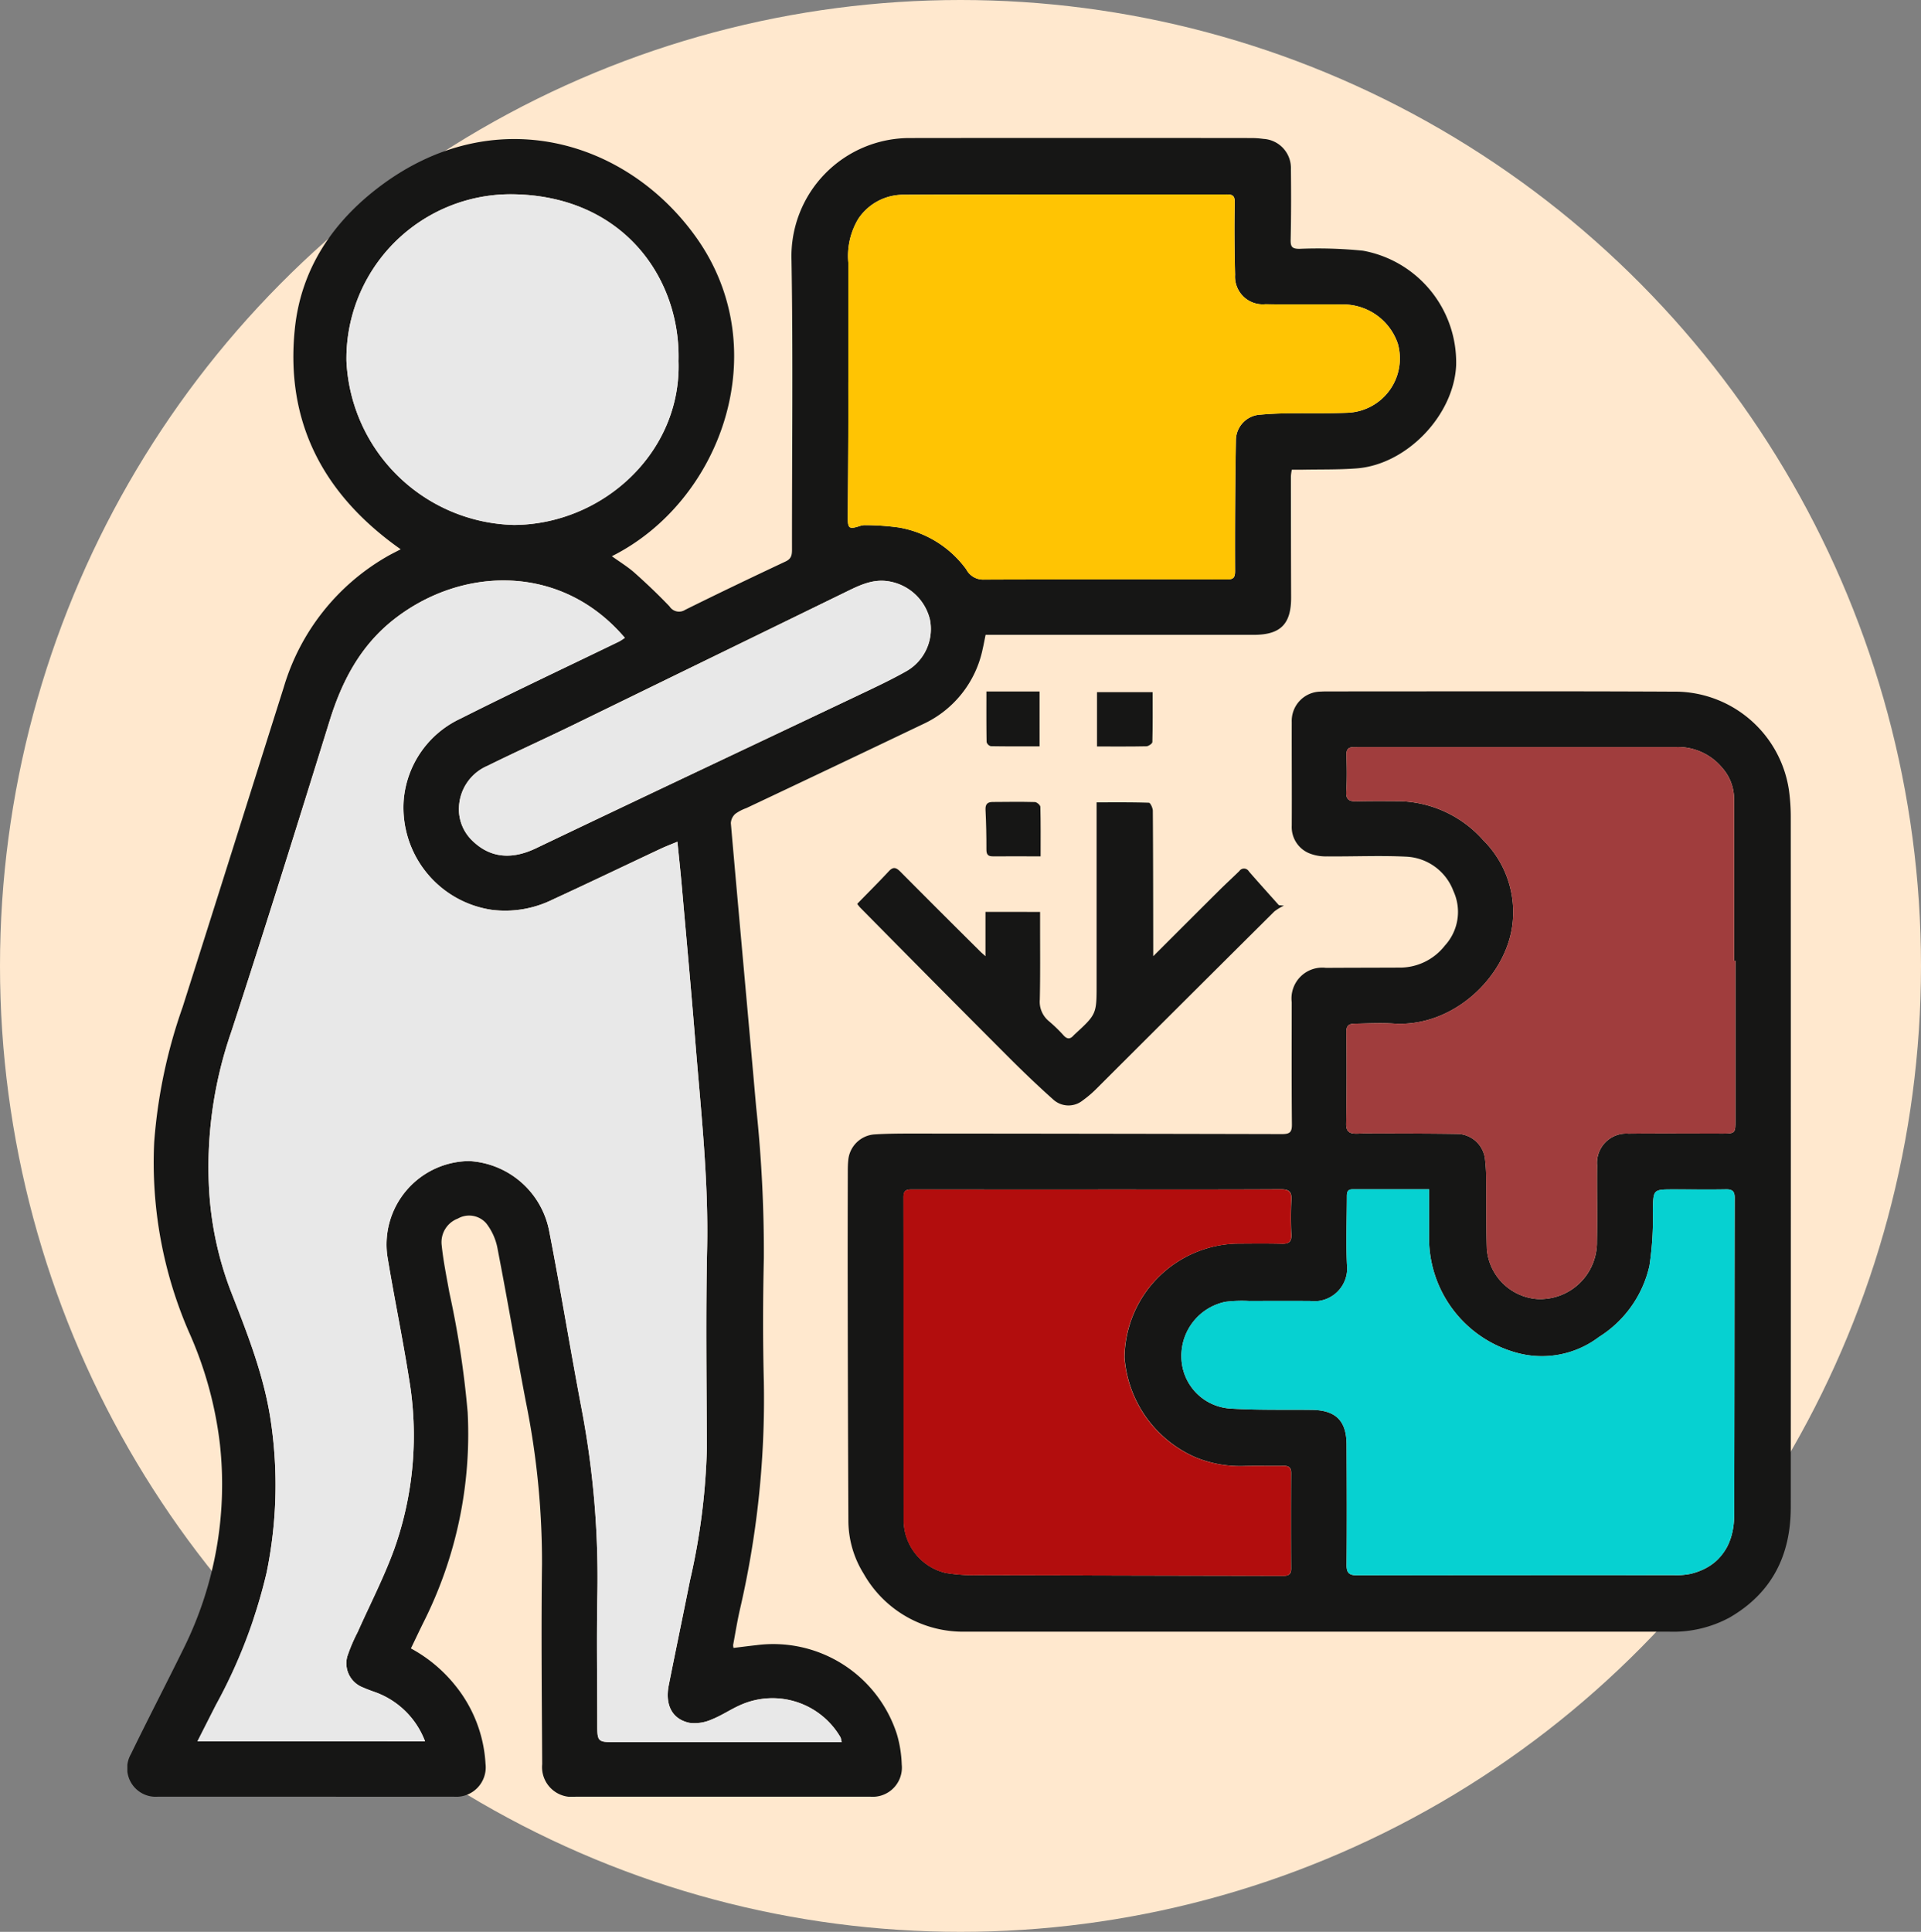<svg xmlns="http://www.w3.org/2000/svg" xmlns:xlink="http://www.w3.org/1999/xlink" width="181" height="182" viewBox="0 0 181 182">
  <rect x="0" y="0" width="181" height="182" fill="#808080" stroke="none"/>
  <defs>
    <clipPath id="clip-path">
      <rect id="Rectángulo_349714" data-name="Rectángulo 349714" width="156.735" height="156.271" fill="none"/>
    </clipPath>
  </defs>
  <g id="Grupo_1016681" data-name="Grupo 1016681" transform="translate(-1017 -9143)">
    <ellipse id="Elipse_157" data-name="Elipse 157" cx="90.5" cy="91" rx="90.5" ry="91" transform="translate(1017 9143)" fill="#ffe8ce"/>
    <g id="Grupo_1016677" data-name="Grupo 1016677" transform="translate(1029 9156)">
      <g id="Grupo_1016676" data-name="Grupo 1016676" clip-path="url(#clip-path)">
        <path id="Trazado_706792" data-name="Trazado 706792" d="M45.648,39.4c.762.549,1.5.995,2.139,1.561,1.14,1.015,2.248,2.071,3.3,3.172a1.064,1.064,0,0,0,1.481.314c3.133-1.555,6.29-3.063,9.456-4.552.543-.255.6-.615.6-1.124-.01-9.094.108-18.189-.048-27.28A11.141,11.141,0,0,1,73.766.006q16.1-.019,32.2,0a8.473,8.473,0,0,1,1.081.08,2.747,2.747,0,0,1,2.584,2.841c.028,2.224.026,4.449-.024,6.673-.015.668.158.843.829.843a42.227,42.227,0,0,1,5.991.177A10.7,10.7,0,0,1,125.2,21.417c-.215,4.706-4.649,9.345-9.361,9.709-1.716.133-3.445.09-5.168.125-.3.006-.6,0-.951,0a4.335,4.335,0,0,0-.089.6q0,5.715.021,11.429c.006,2.521-1,3.528-3.529,3.528H80.866c-.1.463-.174.891-.273,1.314a10.035,10.035,0,0,1-5.655,7.112q-8.3,3.97-16.622,7.9a4.107,4.107,0,0,0-1.028.534,1.263,1.263,0,0,0-.427.876c.777,8.915,1.6,17.826,2.384,26.74a129.086,129.086,0,0,1,.725,14.233c-.088,3.891-.1,7.788,0,11.679A87.753,87.753,0,0,1,57.7,138.7c-.243,1.083-.42,2.181-.622,3.272a1.052,1.052,0,0,0,.038.279c.727-.088,1.433-.181,2.142-.258a12.243,12.243,0,0,1,13.247,8.38,11.371,11.371,0,0,1,.458,2.863,2.75,2.75,0,0,1-2.957,3.031c-.084,0-.167,0-.25,0H42.226a2.806,2.806,0,0,1-3.139-3.058c-.033-6.285-.1-12.57-.018-18.854a75.971,75.971,0,0,0-1.525-15.316c-.911-4.773-1.724-9.566-2.651-14.336a5.5,5.5,0,0,0-1.075-2.449,2.141,2.141,0,0,0-2.679-.452,2.378,2.378,0,0,0-1.53,2.451c.153,1.516.462,3.016.731,4.519a88.4,88.4,0,0,1,1.723,11.273,39.416,39.416,0,0,1-4.14,19.754c-.406.817-.793,1.643-1.208,2.5a13.71,13.71,0,0,1,4.257,3.585,12.847,12.847,0,0,1,2.774,7.281,2.774,2.774,0,0,1-2.989,3.1q-7.134.012-14.267,0-6.8,0-13.6,0a2.688,2.688,0,0,1-2.556-4.009c1.625-3.346,3.343-6.647,4.984-9.985a34.753,34.753,0,0,0,3.406-19.186,36.079,36.079,0,0,0-2.94-10.636A40.05,40.05,0,0,1,2.53,94.575,49.2,49.2,0,0,1,5.2,81.9c3.2-10.046,6.359-20.107,9.539-30.161A21.117,21.117,0,0,1,24.413,39.46c.4-.235.819-.436,1.342-.712-7.27-5.116-10.9-11.97-9.97-20.813.586-5.592,3.55-10.011,7.993-13.362C34.521-3.531,47.094.149,53.649,9.438c7.443,10.548,2.3,24.809-8,29.963m-17.6,111.656a7.871,7.871,0,0,0-4.528-4.576c-.443-.161-.891-.315-1.321-.507a2.43,2.43,0,0,1-1.476-2.919,15.754,15.754,0,0,1,.972-2.287c1.161-2.609,2.483-5.158,3.455-7.834a31.983,31.983,0,0,0,1.38-16.106c-.605-3.838-1.4-7.645-2.032-11.48a7.859,7.859,0,0,1,7.72-8.964,8.142,8.142,0,0,1,7.521,6.565c1.093,5.612,2.007,11.259,3.077,16.876a84.821,84.821,0,0,1,1.467,17.491c-.074,4-.011,8.007-.009,12.011,0,1.8,0,1.8,1.84,1.8q9.76,0,19.52,0H67.3a2.373,2.373,0,0,0-.1-.444,7.412,7.412,0,0,0-9.334-3.1c-.968.406-1.848,1.03-2.825,1.411a3.914,3.914,0,0,1-2.063.314c-1.641-.334-2.336-1.685-1.965-3.549.656-3.294,1.345-6.582,2-9.875a62.235,62.235,0,0,0,1.589-12.458c-.025-6.256-.112-12.514.023-18.767.141-6.525-.584-12.986-1.106-19.463-.394-4.9-.844-9.8-1.277-14.7-.121-1.367-.27-2.731-.416-4.2-.576.24-1.09.433-1.586.666-3.392,1.594-6.77,3.218-10.174,4.785a10.094,10.094,0,0,1-5.742.965,9.742,9.742,0,0,1-8.289-10.335,9.318,9.318,0,0,1,5.333-7.669c4.959-2.5,9.984-4.858,14.98-7.281a5.315,5.315,0,0,0,.525-.344c-.232-.258-.41-.464-.6-.661-5.989-6.345-14.933-5.91-21.093-1.124-3.193,2.48-4.948,5.813-6.122,9.593-3.035,9.78-6.085,19.555-9.261,29.29A38.82,38.82,0,0,0,7.723,99.432,31.7,31.7,0,0,0,9.7,108.513c1.572,4.034,3.181,8.038,3.819,12.376a40.987,40.987,0,0,1-.392,14.251,49.137,49.137,0,0,1-4.782,12.477c-.56,1.1-1.118,2.2-1.745,3.44ZM67.928,23.014h.006c0,1.445.006,2.891,0,4.337q-.02,4.127-.053,8.254c-.011,1.2.094,1.288,1.17.941a1.393,1.393,0,0,1,.493-.07,23.141,23.141,0,0,1,3.149.22,9.928,9.928,0,0,1,6.352,3.942,1.78,1.78,0,0,0,1.529.962q11.51-.048,23.021-.013c.6,0,.782-.135.779-.8q-.025-6.169.077-12.338a2.427,2.427,0,0,1,2.315-2.384c.829-.075,1.663-.114,2.5-.126,1.918-.028,3.839.027,5.754-.056a5.119,5.119,0,0,0,4.684-6.515,5.443,5.443,0,0,0-5.054-3.687c-2.474-.024-4.949.012-7.424-.021a2.609,2.609,0,0,1-2.852-2.772c-.056-2.251-.081-4.5-.032-6.754.014-.655-.146-.82-.76-.819-10.148.011-20.3-.018-30.445.031a5.1,5.1,0,0,0-4.259,2.258,6.779,6.779,0,0,0-.944,4.148q0,5.63,0,11.26m-16-1.979C52.153,13.25,46.726,5.354,36.143,5.3a15.486,15.486,0,0,0-15.5,15.685,16.2,16.2,0,0,0,15.783,15.47c8.363-.045,15.793-6.837,15.506-15.423M31.241,63.144a4.1,4.1,0,0,0,1.223,3.016c1.42,1.409,3.361,2.036,6.046.752,10.042-4.8,20.113-9.544,30.169-14.318,1.6-.762,3.221-1.51,4.763-2.385a4.572,4.572,0,0,0,2.176-4.854,4.784,4.784,0,0,0-3.847-3.583c-1.568-.275-2.88.416-4.2,1.059q-12.806,6.234-25.6,12.483c-2.67,1.3-5.379,2.521-8.041,3.836a4.427,4.427,0,0,0-2.686,3.994" transform="translate(0 0)" fill="#161615"/>
        <path id="Trazado_706793" data-name="Trazado 706793" d="M213.513,218.431q-16.683,0-33.366,0a10.753,10.753,0,0,1-9.6-5.459,9.477,9.477,0,0,1-1.441-5.068q-.051-10.967-.064-21.934c-.007-3.642,0-7.284.009-10.926,0-.333.008-.668.041-1a2.673,2.673,0,0,1,2.5-2.462c1.137-.069,2.278-.08,3.418-.079q17.475.011,34.95.052c.736,0,.944-.178.936-.922-.038-3.836-.019-7.673-.018-11.51a2.9,2.9,0,0,1,3.236-3.229c2.28-.014,4.56-.014,6.84-.024a5.378,5.378,0,0,0,4.357-2.078,4.69,4.69,0,0,0,.8-5.139,4.991,4.991,0,0,0-4.483-3.237c-2.468-.117-4.946,0-7.42-.024a4.156,4.156,0,0,1-1.7-.3,2.667,2.667,0,0,1-1.627-2.59c.017-3.253-.01-6.506,0-9.759a2.758,2.758,0,0,1,2.726-2.874c.249-.016.5-.018.75-.018,10.983,0,21.966-.033,32.949.024a10.875,10.875,0,0,1,10.421,9.279,18.31,18.31,0,0,1,.172,2.489q.014,32.529,0,65.059c0,4.515-1.761,8.073-5.749,10.39a11.172,11.172,0,0,1-5.774,1.338q-11.178,0-22.355,0h-10.51Zm39.17-63.215h-.127q0-7.632,0-15.265a4.419,4.419,0,0,0-1.108-2.893,5.424,5.424,0,0,0-4.407-1.965l-29.869,0c-.139,0-.278.008-.417.006-.514-.011-.74.19-.721.751.039,1.139.058,2.283-.014,3.418-.051.783.28.957.964.939,1.251-.033,2.5-.024,3.754-.017a10.884,10.884,0,0,1,8.193,3.685,9.554,9.554,0,0,1,2.724,8.089c-.679,4.832-5.56,9.53-11.146,9.181-1.219-.076-2.447-.014-3.67.009-.466.009-.819.091-.81.758q.054,4.337-.018,8.675c-.012.737.319.926.934.925.278,0,.556-.024.834-.022,2.947.012,5.894,0,8.84.051a2.687,2.687,0,0,1,2.468,2.312,16.477,16.477,0,0,1,.117,1.829c.026,2.224-.009,4.45.057,6.673a5.148,5.148,0,0,0,4.68,4.733,5.346,5.346,0,0,0,5.695-5.43c.045-2.391-.009-4.783.016-7.174a2.763,2.763,0,0,1,2.964-2.973c2.947-.029,5.895-.01,8.843-.006,1.179,0,1.226-.04,1.225-1.187q0-7.549,0-15.1M223.82,176.76c-2.495,0-4.855,0-7.215,0-.543,0-.529.376-.53.748-.005,2.113-.091,4.231.009,6.339a3.1,3.1,0,0,1-3.446,3.436c-1.919-.015-3.838-.008-5.757,0a12.559,12.559,0,0,0-2.246.075,5.2,5.2,0,0,0-4.151,5.227,4.921,4.921,0,0,0,4.541,4.821c2.576.169,5.167.1,7.752.131,2.246.029,3.259,1.017,3.271,3.257.02,3.782.035,7.564,0,11.346-.007.793.267.985,1.012.984q14.935-.027,29.869-.015a6.576,6.576,0,0,0,1.569-.132c2.623-.652,4.064-2.6,4.071-5.553.025-9.955.023-19.91.047-29.865,0-.63-.232-.807-.837-.795-1.64.032-3.281,0-4.922.006-1.942,0-1.905.005-1.953,1.973a29.739,29.739,0,0,1-.321,5.225,10.668,10.668,0,0,1-4.75,6.7A8.9,8.9,0,0,1,232,192.134a11.189,11.189,0,0,1-8.176-11.092c0-1.384,0-2.769,0-4.282m-31.207.018v0q-8.719,0-17.438-.007c-.531,0-.875.009-.874.726.02,10.178,0,20.356.018,30.534a5.127,5.127,0,0,0,3.957,4.864,15.892,15.892,0,0,0,3.066.208q14.35.048,28.7.069c.508,0,.782-.106.779-.681q-.023-4.5,0-9.01c0-.52-.221-.675-.7-.668-1.279.018-2.559-.018-3.838.016a11.03,11.03,0,0,1-4.467-.822,11.177,11.177,0,0,1-6.695-9.424,10.862,10.862,0,0,1,10.5-10.71c1.446-.01,2.893-.027,4.339.009.642.016.907-.181.88-.851a31.157,31.157,0,0,1,0-3.252c.053-.823-.229-1.027-1.026-1.022-5.729.032-11.458.017-17.187.017" transform="translate(-101.17 -77.712)" fill="#161615"/>
        <path id="Trazado_706794" data-name="Trazado 706794" d="M188.513,166.214c0,.459,0,.9,0,1.334,0,2.307.025,4.616-.027,6.922a2.37,2.37,0,0,0,.867,2.043,14.249,14.249,0,0,1,1.376,1.333c.357.393.645.349.959-.016a.675.675,0,0,1,.059-.059c2.091-1.924,2.091-1.924,2.091-4.759q0-8.048,0-16.1v-1.021c1.675,0,3.3-.019,4.924.035.138,0,.371.495.373.76.031,4.225.031,8.451.038,12.676,0,.292,0,.584,0,1.024,2.152-2.148,4.167-4.165,6.19-6.174.631-.627,1.288-1.228,1.924-1.85a.53.53,0,0,1,.9.037c.93,1.069,1.881,2.12,2.824,3.179l.479.046a4.5,4.5,0,0,0-.916.555q-8.369,8.32-16.719,16.659a10.313,10.313,0,0,1-1.327,1.135,2.13,2.13,0,0,1-2.767-.078c-1.493-1.329-2.938-2.717-4.35-4.132q-6.95-6.965-13.86-13.97a3.435,3.435,0,0,1-.269-.34c1.017-1.043,2.02-2.042,2.984-3.078.428-.46.707-.33,1.088.053q3.76,3.785,7.55,7.542c.092.092.194.175.464.417v-4.176Z" transform="translate(-102.514 -93.301)" fill="#161615"/>
        <path id="Trazado_706795" data-name="Trazado 706795" d="M227.556,135.152v-5.121h5.24c0,1.571.015,3.139-.025,4.7,0,.143-.358.394-.554.4-1.521.033-3.042.018-4.661.018" transform="translate(-136.193 -77.824)" fill="#161615"/>
        <path id="Trazado_706796" data-name="Trazado 706796" d="M206.57,160.912c-1.625,0-3.064-.008-4.5,0-.471,0-.608-.191-.606-.656q.008-1.869-.084-3.739c-.025-.518.189-.722.659-.726,1.331-.01,2.662-.029,3.992.006.184,0,.513.289.517.451.04,1.516.024,3.034.024,4.659" transform="translate(-120.523 -93.235)" fill="#161615"/>
        <path id="Trazado_706797" data-name="Trazado 706797" d="M206.606,135.048c-1.561,0-3.081.01-4.6-.018a.567.567,0,0,1-.391-.391c-.028-1.548-.018-3.1-.018-4.76h5.008Z" transform="translate(-120.656 -77.733)" fill="#161615"/>
        <path id="Trazado_706798" data-name="Trazado 706798" d="M37.882,213.2H16.43c.628-1.237,1.185-2.339,1.746-3.44a49.151,49.151,0,0,0,4.781-12.477,40.988,40.988,0,0,0,.392-14.251c-.638-4.337-2.246-8.342-3.819-12.376a31.718,31.718,0,0,1-1.974-9.081,38.827,38.827,0,0,1,2.081-15.243c3.177-9.734,6.227-19.51,9.262-29.29,1.173-3.78,2.929-7.113,6.121-9.593,6.161-4.786,15.1-5.221,21.093,1.124.186.2.364.4.6.661a5.315,5.315,0,0,1-.525.344c-5,2.423-10.021,4.785-14.98,7.28a9.319,9.319,0,0,0-5.333,7.669,9.742,9.742,0,0,0,8.289,10.335A10.094,10.094,0,0,0,49.9,133.9c3.4-1.567,6.782-3.191,10.174-4.785.5-.233,1.01-.426,1.586-.666.147,1.468.3,2.833.416,4.2.433,4.9.882,9.794,1.277,14.7.521,6.478,1.247,12.938,1.105,19.463-.135,6.253-.048,12.511-.022,18.767a62.271,62.271,0,0,1-1.589,12.458c-.658,3.294-1.347,6.581-2,9.875-.371,1.863.324,3.215,1.965,3.549a3.918,3.918,0,0,0,2.063-.314c.976-.382,1.856-1,2.825-1.412a7.413,7.413,0,0,1,9.334,3.1,2.373,2.373,0,0,1,.1.444H75.468q-9.76,0-19.52,0c-1.839,0-1.839.006-1.84-1.8,0-4-.065-8.009.009-12.011A84.793,84.793,0,0,0,52.65,181.97c-1.07-5.617-1.984-11.264-3.077-16.876a8.142,8.142,0,0,0-7.521-6.565,7.86,7.86,0,0,0-7.72,8.964c.628,3.835,1.427,7.642,2.032,11.48a31.983,31.983,0,0,1-1.38,16.106c-.972,2.676-2.294,5.226-3.455,7.834a15.8,15.8,0,0,0-.972,2.287,2.43,2.43,0,0,0,1.476,2.919c.43.192.877.346,1.321.507a7.871,7.871,0,0,1,4.528,4.576" transform="translate(-9.833 -62.146)" fill="#e8e8e8"/>
        <path id="Trazado_706799" data-name="Trazado 706799" d="M169.114,30.941q0-5.63,0-11.26a6.78,6.78,0,0,1,.944-4.148,5.1,5.1,0,0,1,4.259-2.258c10.148-.049,20.3-.02,30.445-.031.613,0,.774.165.76.819-.049,2.25-.024,4.5.032,6.754a2.609,2.609,0,0,0,2.852,2.772c2.474.034,4.949,0,7.424.021a5.444,5.444,0,0,1,5.054,3.687,5.119,5.119,0,0,1-4.684,6.515c-1.915.083-3.836.028-5.754.056-.832.012-1.667.051-2.5.126a2.427,2.427,0,0,0-2.315,2.384q-.11,6.168-.078,12.338c0,.662-.177.8-.78.8q-11.511-.019-23.021.013a1.779,1.779,0,0,1-1.529-.962,9.929,9.929,0,0,0-6.352-3.942,23.142,23.142,0,0,0-3.149-.22,1.393,1.393,0,0,0-.493.071c-1.076.347-1.18.255-1.17-.942q.038-4.127.053-8.254c.007-1.446,0-2.891,0-4.337Z" transform="translate(-101.186 -7.927)" fill="#ffc403"/>
        <path id="Trazado_706800" data-name="Trazado 706800" d="M82.7,28.94c.287,8.586-7.143,15.378-15.506,15.423A16.2,16.2,0,0,1,51.408,28.893a15.486,15.486,0,0,1,15.5-15.686c10.583.051,16.01,7.947,15.788,15.732" transform="translate(-30.767 -7.905)" fill="#e8e8e8"/>
        <path id="Trazado_706801" data-name="Trazado 706801" d="M77.811,125.321a4.427,4.427,0,0,1,2.686-3.994c2.662-1.315,5.371-2.537,8.041-3.836q12.807-6.23,25.6-12.483c1.32-.643,2.632-1.334,4.2-1.059a4.784,4.784,0,0,1,3.847,3.583,4.572,4.572,0,0,1-2.176,4.854c-1.542.875-3.159,1.623-4.763,2.385-10.056,4.775-20.127,9.516-30.169,14.318-2.685,1.284-4.626.657-6.046-.752a4.1,4.1,0,0,1-1.223-3.016" transform="translate(-46.57 -62.176)" fill="#e8e8e8"/>
        <path id="Trazado_706802" data-name="Trazado 706802" d="M322.7,163.038q0,7.55,0,15.1c0,1.147-.046,1.188-1.226,1.187-2.947,0-5.895-.023-8.842.006a2.763,2.763,0,0,0-2.964,2.973c-.025,2.391.028,4.783-.016,7.174a5.346,5.346,0,0,1-5.695,5.43,5.148,5.148,0,0,1-4.68-4.733c-.066-2.223-.032-4.449-.057-6.673a16.444,16.444,0,0,0-.117-1.829,2.687,2.687,0,0,0-2.468-2.312c-2.946-.049-5.893-.04-8.84-.051-.278,0-.556.022-.833.022-.614,0-.946-.188-.933-.925q.072-4.337.018-8.675c-.008-.667.345-.749.81-.758,1.223-.023,2.451-.085,3.67-.009,5.585.348,10.467-4.349,11.146-9.181a9.554,9.554,0,0,0-2.724-8.089,10.885,10.885,0,0,0-8.193-3.685c-1.251-.007-2.5-.016-3.754.017-.684.018-1.015-.156-.964-.939.073-1.135.053-2.28.015-3.418-.019-.561.206-.762.72-.751.139,0,.278-.006.417-.006l29.869,0a5.424,5.424,0,0,1,4.407,1.965,4.419,4.419,0,0,1,1.108,2.893q0,7.632,0,15.265h.127" transform="translate(-171.19 -85.534)" fill="#a03d3d"/>
        <path id="Trazado_706803" data-name="Trazado 706803" d="M270.689,246.7c0,1.513,0,2.9,0,4.282a11.189,11.189,0,0,0,8.176,11.092A8.9,8.9,0,0,0,286.7,260.6a10.667,10.667,0,0,0,4.75-6.7,29.771,29.771,0,0,0,.321-5.225c.048-1.968.011-1.972,1.953-1.974,1.641,0,3.282.026,4.922-.006.605-.012.839.165.837.795-.024,9.955-.021,19.91-.047,29.865-.008,2.956-1.449,4.9-4.071,5.553a6.575,6.575,0,0,1-1.569.132q-14.935.009-29.869.015c-.745,0-1.019-.19-1.012-.984.034-3.781.019-7.564,0-11.345-.012-2.24-1.025-3.228-3.271-3.257-2.585-.033-5.176.039-7.752-.131a4.92,4.92,0,0,1-4.54-4.821,5.2,5.2,0,0,1,4.151-5.228,12.594,12.594,0,0,1,2.246-.075c1.919-.008,3.838-.015,5.757,0a3.1,3.1,0,0,0,3.447-3.436c-.1-2.108-.014-4.226-.009-6.339,0-.372-.013-.749.53-.748,2.36,0,4.721,0,7.216,0" transform="translate(-148.039 -147.648)" fill="#06d1d1"/>
        <path id="Trazado_706804" data-name="Trazado 706804" d="M200.46,246.718c5.729,0,11.458.015,17.187-.017.8,0,1.08.2,1.026,1.022a31.148,31.148,0,0,0,0,3.252c.027.67-.238.867-.88.851-1.445-.036-2.892-.019-4.339-.009a10.862,10.862,0,0,0-10.5,10.71,11.177,11.177,0,0,0,6.695,9.424,11.029,11.029,0,0,0,4.467.822c1.278-.034,2.559,0,3.838-.016.483-.007.707.149.7.669q-.021,4.5,0,9.01c0,.575-.271.683-.779.681q-14.35-.042-28.7-.069a15.891,15.891,0,0,1-3.066-.208,5.127,5.127,0,0,1-3.957-4.864c-.013-10.178,0-20.356-.018-30.534,0-.717.343-.728.874-.726q8.719.016,17.438.007Z" transform="translate(-109.016 -147.651)" fill="#b20d0d"/>
      </g>
    </g>
  </g>
</svg>
